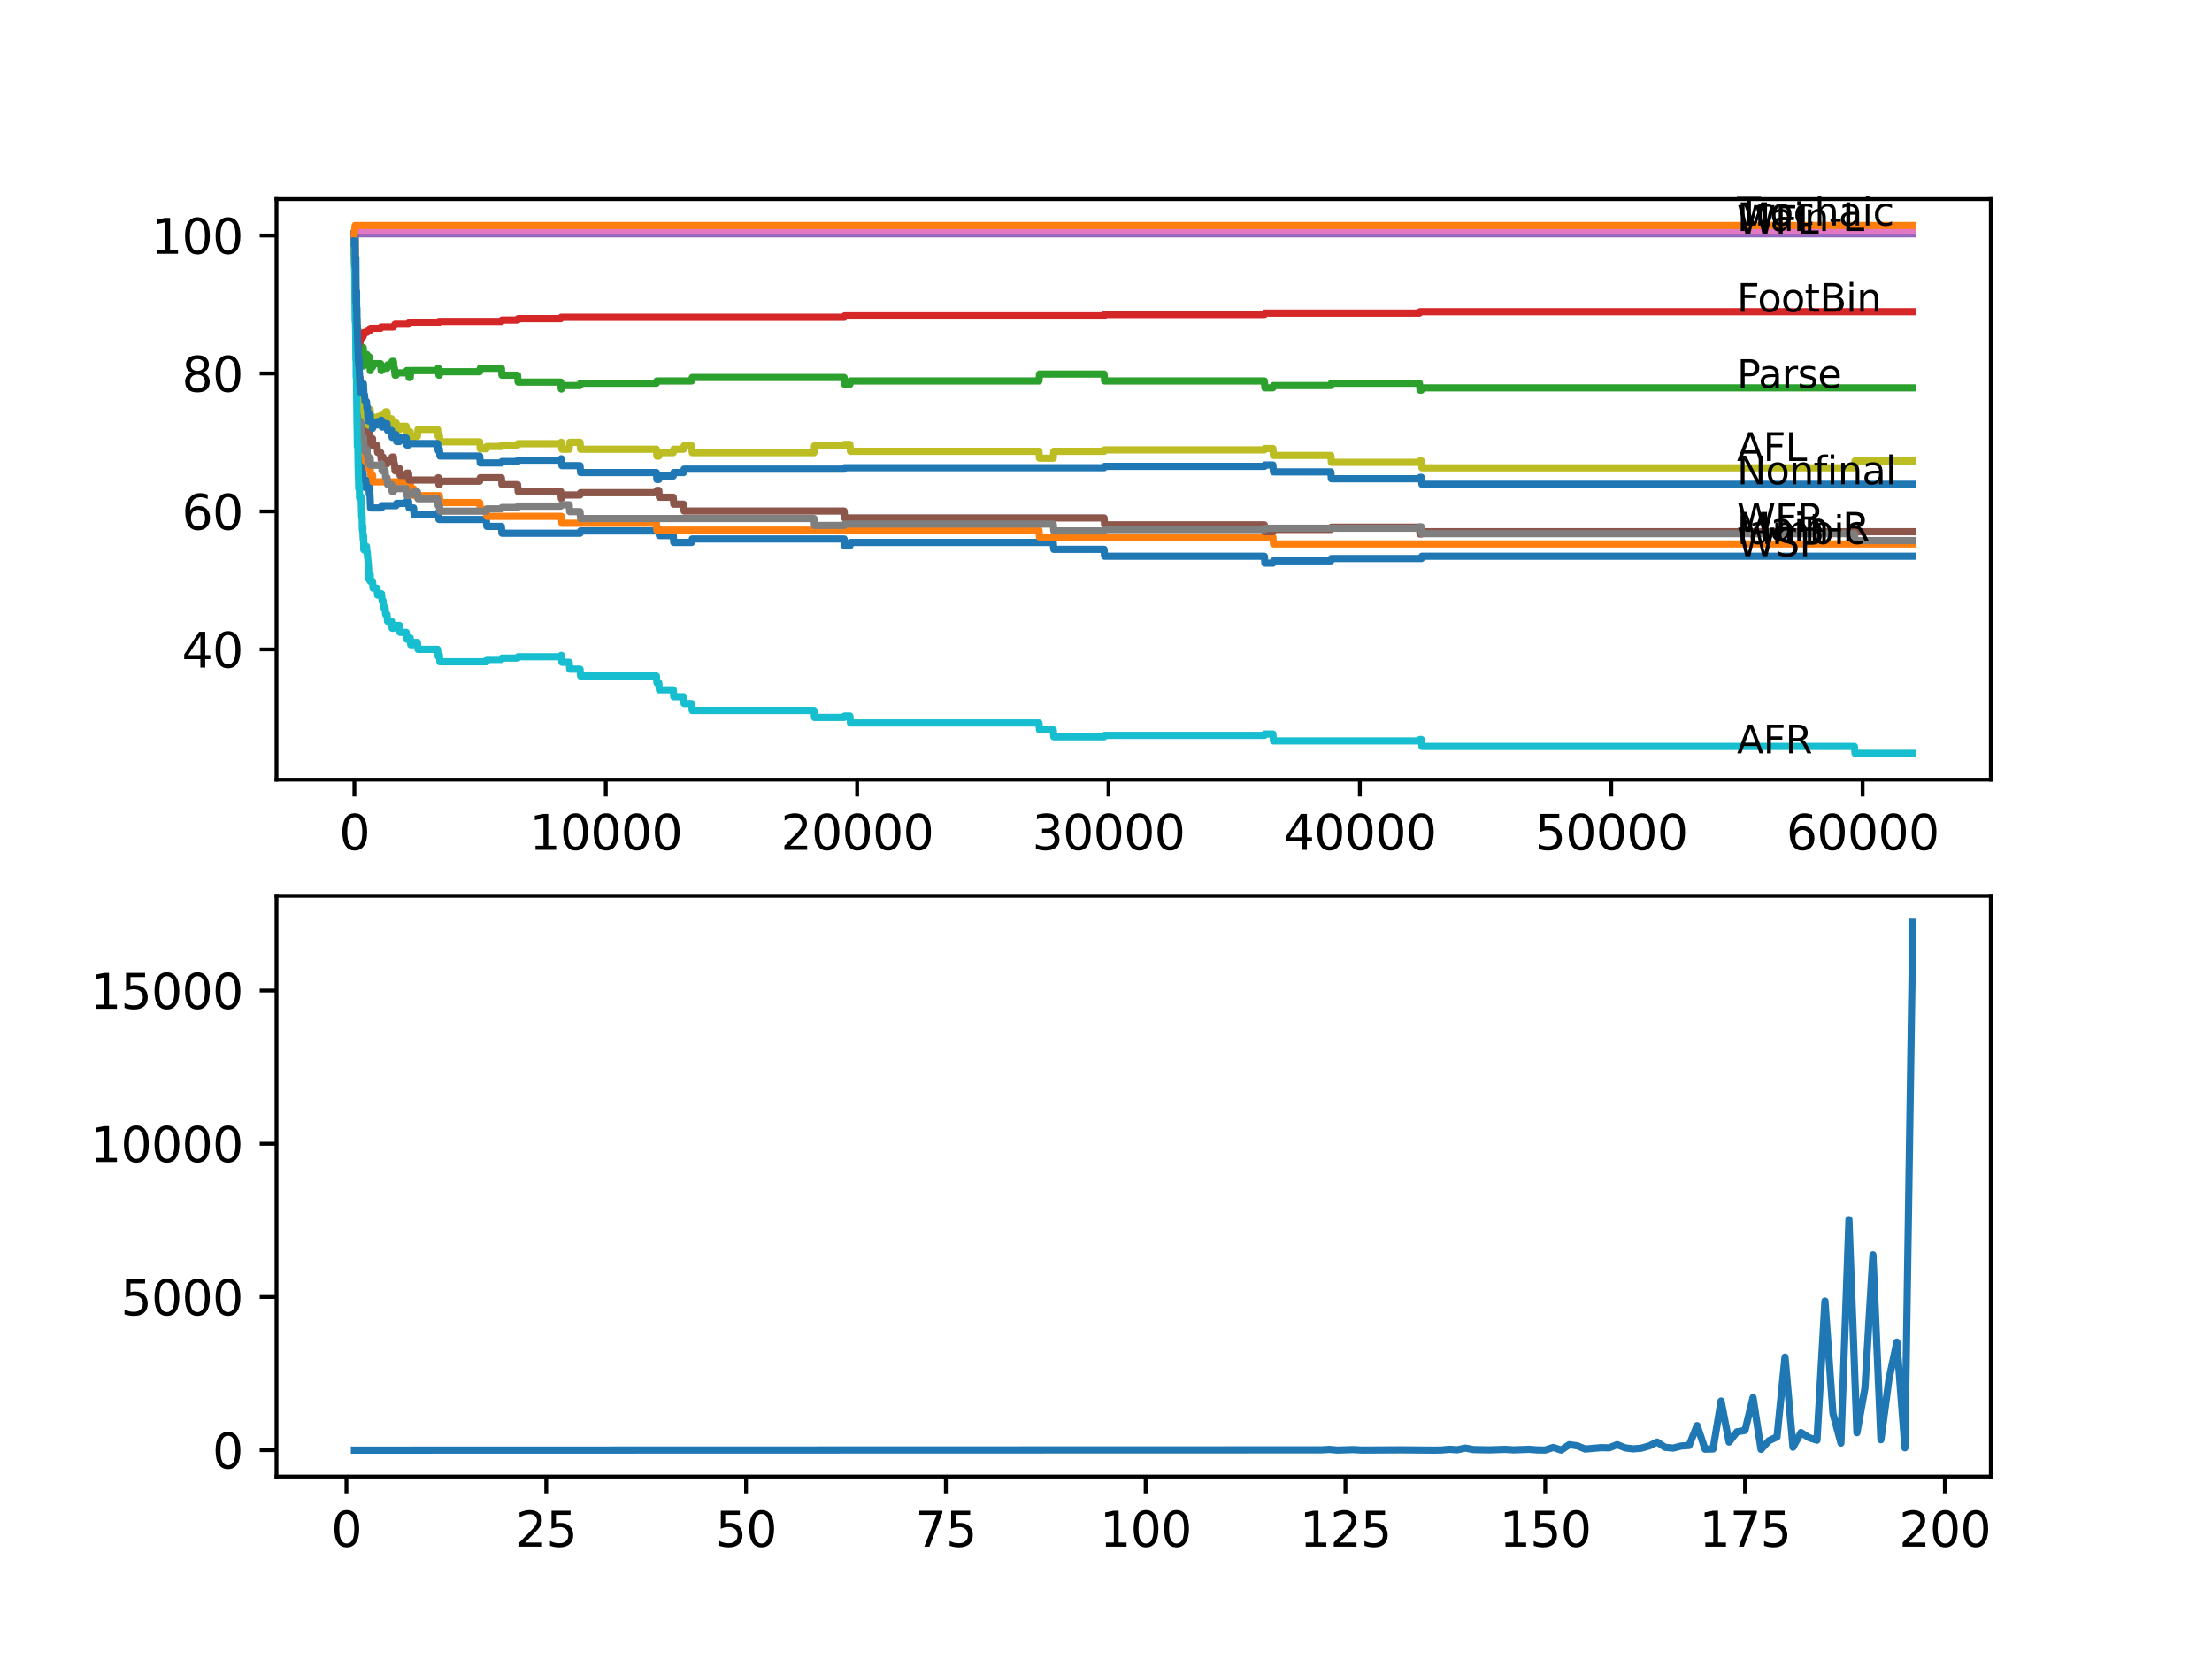 <?xml version="1.0" encoding="utf-8" standalone="no"?>
<!DOCTYPE svg PUBLIC "-//W3C//DTD SVG 1.1//EN"
  "http://www.w3.org/Graphics/SVG/1.1/DTD/svg11.dtd">
<svg xmlns:xlink="http://www.w3.org/1999/xlink" width="460.8pt" height="345.6pt" viewBox="0 0 460.8 345.6" xmlns="http://www.w3.org/2000/svg" version="1.1">
 <defs>
  <style type="text/css">*{stroke-linejoin: round; stroke-linecap: butt}</style>
 </defs>
 <g id="figure_1">
  <g id="patch_1">
   <path d="M 0 345.6 
L 460.8 345.6 
L 460.8 0 
L 0 0 
z
" style="fill: #ffffff"/>
  </g>
  <g id="axes_1">
   <g id="patch_2">
    <path d="M 57.6 162.432 
L 414.72 162.432 
L 414.72 41.472 
L 57.6 41.472 
z
" style="fill: #ffffff"/>
   </g>
   <g id="matplotlib.axis_1">
    <g id="xtick_1">
     <g id="line2d_1">
      <defs>
       <path id="m1458c45aeb" d="M 0 0 
L 0 3.5 
" style="stroke: #000000; stroke-width: 0.8"/>
      </defs>
      <g>
       <use xlink:href="#m1458c45aeb" x="73.827" y="162.432" style="stroke: #000000; stroke-width: 0.8"/>
      </g>
     </g>
     <g id="text_1">
      <!-- 0 -->
      <g transform="translate(70.646 177.03)scale(0.1 -0.1)">
       <defs>
        <path id="DejaVuSans-30" d="M 2034 4250 
Q 1547 4250 1301 3770 
Q 1056 3291 1056 2328 
Q 1056 1369 1301 889 
Q 1547 409 2034 409 
Q 2525 409 2770 889 
Q 3016 1369 3016 2328 
Q 3016 3291 2770 3770 
Q 2525 4250 2034 4250 
z
M 2034 4750 
Q 2819 4750 3233 4129 
Q 3647 3509 3647 2328 
Q 3647 1150 3233 529 
Q 2819 -91 2034 -91 
Q 1250 -91 836 529 
Q 422 1150 422 2328 
Q 422 3509 836 4129 
Q 1250 4750 2034 4750 
z
" transform="scale(0.016)"/>
       </defs>
       <use xlink:href="#DejaVuSans-30"/>
      </g>
     </g>
    </g>
    <g id="xtick_2">
     <g id="line2d_2">
      <g>
       <use xlink:href="#m1458c45aeb" x="126.192" y="162.432" style="stroke: #000000; stroke-width: 0.8"/>
      </g>
     </g>
     <g id="text_2">
      <!-- 10000 -->
      <g transform="translate(110.286 177.03)scale(0.1 -0.1)">
       <defs>
        <path id="DejaVuSans-31" d="M 794 531 
L 1825 531 
L 1825 4091 
L 703 3866 
L 703 4441 
L 1819 4666 
L 2450 4666 
L 2450 531 
L 3481 531 
L 3481 0 
L 794 0 
L 794 531 
z
" transform="scale(0.016)"/>
       </defs>
       <use xlink:href="#DejaVuSans-31"/>
       <use xlink:href="#DejaVuSans-30" x="63.623"/>
       <use xlink:href="#DejaVuSans-30" x="127.246"/>
       <use xlink:href="#DejaVuSans-30" x="190.869"/>
       <use xlink:href="#DejaVuSans-30" x="254.492"/>
      </g>
     </g>
    </g>
    <g id="xtick_3">
     <g id="line2d_3">
      <g>
       <use xlink:href="#m1458c45aeb" x="178.556" y="162.432" style="stroke: #000000; stroke-width: 0.8"/>
      </g>
     </g>
     <g id="text_3">
      <!-- 20000 -->
      <g transform="translate(162.65 177.03)scale(0.1 -0.1)">
       <defs>
        <path id="DejaVuSans-32" d="M 1228 531 
L 3431 531 
L 3431 0 
L 469 0 
L 469 531 
Q 828 903 1448 1529 
Q 2069 2156 2228 2338 
Q 2531 2678 2651 2914 
Q 2772 3150 2772 3378 
Q 2772 3750 2511 3984 
Q 2250 4219 1831 4219 
Q 1534 4219 1204 4116 
Q 875 4013 500 3803 
L 500 4441 
Q 881 4594 1212 4672 
Q 1544 4750 1819 4750 
Q 2544 4750 2975 4387 
Q 3406 4025 3406 3419 
Q 3406 3131 3298 2873 
Q 3191 2616 2906 2266 
Q 2828 2175 2409 1742 
Q 1991 1309 1228 531 
z
" transform="scale(0.016)"/>
       </defs>
       <use xlink:href="#DejaVuSans-32"/>
       <use xlink:href="#DejaVuSans-30" x="63.623"/>
       <use xlink:href="#DejaVuSans-30" x="127.246"/>
       <use xlink:href="#DejaVuSans-30" x="190.869"/>
       <use xlink:href="#DejaVuSans-30" x="254.492"/>
      </g>
     </g>
    </g>
    <g id="xtick_4">
     <g id="line2d_4">
      <g>
       <use xlink:href="#m1458c45aeb" x="230.921" y="162.432" style="stroke: #000000; stroke-width: 0.8"/>
      </g>
     </g>
     <g id="text_4">
      <!-- 30000 -->
      <g transform="translate(215.015 177.03)scale(0.1 -0.1)">
       <defs>
        <path id="DejaVuSans-33" d="M 2597 2516 
Q 3050 2419 3304 2112 
Q 3559 1806 3559 1356 
Q 3559 666 3084 287 
Q 2609 -91 1734 -91 
Q 1441 -91 1130 -33 
Q 819 25 488 141 
L 488 750 
Q 750 597 1062 519 
Q 1375 441 1716 441 
Q 2309 441 2620 675 
Q 2931 909 2931 1356 
Q 2931 1769 2642 2001 
Q 2353 2234 1838 2234 
L 1294 2234 
L 1294 2753 
L 1863 2753 
Q 2328 2753 2575 2939 
Q 2822 3125 2822 3475 
Q 2822 3834 2567 4026 
Q 2313 4219 1838 4219 
Q 1578 4219 1281 4162 
Q 984 4106 628 3988 
L 628 4550 
Q 988 4650 1302 4700 
Q 1616 4750 1894 4750 
Q 2613 4750 3031 4423 
Q 3450 4097 3450 3541 
Q 3450 3153 3228 2886 
Q 3006 2619 2597 2516 
z
" transform="scale(0.016)"/>
       </defs>
       <use xlink:href="#DejaVuSans-33"/>
       <use xlink:href="#DejaVuSans-30" x="63.623"/>
       <use xlink:href="#DejaVuSans-30" x="127.246"/>
       <use xlink:href="#DejaVuSans-30" x="190.869"/>
       <use xlink:href="#DejaVuSans-30" x="254.492"/>
      </g>
     </g>
    </g>
    <g id="xtick_5">
     <g id="line2d_5">
      <g>
       <use xlink:href="#m1458c45aeb" x="283.285" y="162.432" style="stroke: #000000; stroke-width: 0.8"/>
      </g>
     </g>
     <g id="text_5">
      <!-- 40000 -->
      <g transform="translate(267.379 177.03)scale(0.1 -0.1)">
       <defs>
        <path id="DejaVuSans-34" d="M 2419 4116 
L 825 1625 
L 2419 1625 
L 2419 4116 
z
M 2253 4666 
L 3047 4666 
L 3047 1625 
L 3713 1625 
L 3713 1100 
L 3047 1100 
L 3047 0 
L 2419 0 
L 2419 1100 
L 313 1100 
L 313 1709 
L 2253 4666 
z
" transform="scale(0.016)"/>
       </defs>
       <use xlink:href="#DejaVuSans-34"/>
       <use xlink:href="#DejaVuSans-30" x="63.623"/>
       <use xlink:href="#DejaVuSans-30" x="127.246"/>
       <use xlink:href="#DejaVuSans-30" x="190.869"/>
       <use xlink:href="#DejaVuSans-30" x="254.492"/>
      </g>
     </g>
    </g>
    <g id="xtick_6">
     <g id="line2d_6">
      <g>
       <use xlink:href="#m1458c45aeb" x="335.65" y="162.432" style="stroke: #000000; stroke-width: 0.8"/>
      </g>
     </g>
     <g id="text_6">
      <!-- 50000 -->
      <g transform="translate(319.744 177.03)scale(0.1 -0.1)">
       <defs>
        <path id="DejaVuSans-35" d="M 691 4666 
L 3169 4666 
L 3169 4134 
L 1269 4134 
L 1269 2991 
Q 1406 3038 1543 3061 
Q 1681 3084 1819 3084 
Q 2600 3084 3056 2656 
Q 3513 2228 3513 1497 
Q 3513 744 3044 326 
Q 2575 -91 1722 -91 
Q 1428 -91 1123 -41 
Q 819 9 494 109 
L 494 744 
Q 775 591 1075 516 
Q 1375 441 1709 441 
Q 2250 441 2565 725 
Q 2881 1009 2881 1497 
Q 2881 1984 2565 2268 
Q 2250 2553 1709 2553 
Q 1456 2553 1204 2497 
Q 953 2441 691 2322 
L 691 4666 
z
" transform="scale(0.016)"/>
       </defs>
       <use xlink:href="#DejaVuSans-35"/>
       <use xlink:href="#DejaVuSans-30" x="63.623"/>
       <use xlink:href="#DejaVuSans-30" x="127.246"/>
       <use xlink:href="#DejaVuSans-30" x="190.869"/>
       <use xlink:href="#DejaVuSans-30" x="254.492"/>
      </g>
     </g>
    </g>
    <g id="xtick_7">
     <g id="line2d_7">
      <g>
       <use xlink:href="#m1458c45aeb" x="388.014" y="162.432" style="stroke: #000000; stroke-width: 0.8"/>
      </g>
     </g>
     <g id="text_7">
      <!-- 60000 -->
      <g transform="translate(372.108 177.03)scale(0.1 -0.1)">
       <defs>
        <path id="DejaVuSans-36" d="M 2113 2584 
Q 1688 2584 1439 2293 
Q 1191 2003 1191 1497 
Q 1191 994 1439 701 
Q 1688 409 2113 409 
Q 2538 409 2786 701 
Q 3034 994 3034 1497 
Q 3034 2003 2786 2293 
Q 2538 2584 2113 2584 
z
M 3366 4563 
L 3366 3988 
Q 3128 4100 2886 4159 
Q 2644 4219 2406 4219 
Q 1781 4219 1451 3797 
Q 1122 3375 1075 2522 
Q 1259 2794 1537 2939 
Q 1816 3084 2150 3084 
Q 2853 3084 3261 2657 
Q 3669 2231 3669 1497 
Q 3669 778 3244 343 
Q 2819 -91 2113 -91 
Q 1303 -91 875 529 
Q 447 1150 447 2328 
Q 447 3434 972 4092 
Q 1497 4750 2381 4750 
Q 2619 4750 2861 4703 
Q 3103 4656 3366 4563 
z
" transform="scale(0.016)"/>
       </defs>
       <use xlink:href="#DejaVuSans-36"/>
       <use xlink:href="#DejaVuSans-30" x="63.623"/>
       <use xlink:href="#DejaVuSans-30" x="127.246"/>
       <use xlink:href="#DejaVuSans-30" x="190.869"/>
       <use xlink:href="#DejaVuSans-30" x="254.492"/>
      </g>
     </g>
    </g>
   </g>
   <g id="matplotlib.axis_2">
    <g id="ytick_1">
     <g id="line2d_8">
      <defs>
       <path id="mbcde12e092" d="M 0 0 
L -3.5 0 
" style="stroke: #000000; stroke-width: 0.8"/>
      </defs>
      <g>
       <use xlink:href="#mbcde12e092" x="57.6" y="135.281" style="stroke: #000000; stroke-width: 0.8"/>
      </g>
     </g>
     <g id="text_8">
      <!-- 40 -->
      <g transform="translate(37.875 139.08)scale(0.1 -0.1)">
       <use xlink:href="#DejaVuSans-34"/>
       <use xlink:href="#DejaVuSans-30" x="63.623"/>
      </g>
     </g>
    </g>
    <g id="ytick_2">
     <g id="line2d_9">
      <g>
       <use xlink:href="#mbcde12e092" x="57.6" y="106.539" style="stroke: #000000; stroke-width: 0.8"/>
      </g>
     </g>
     <g id="text_9">
      <!-- 60 -->
      <g transform="translate(37.875 110.338)scale(0.1 -0.1)">
       <use xlink:href="#DejaVuSans-36"/>
       <use xlink:href="#DejaVuSans-30" x="63.623"/>
      </g>
     </g>
    </g>
    <g id="ytick_3">
     <g id="line2d_10">
      <g>
       <use xlink:href="#mbcde12e092" x="57.6" y="77.796" style="stroke: #000000; stroke-width: 0.8"/>
      </g>
     </g>
     <g id="text_10">
      <!-- 80 -->
      <g transform="translate(37.875 81.596)scale(0.1 -0.1)">
       <defs>
        <path id="DejaVuSans-38" d="M 2034 2216 
Q 1584 2216 1326 1975 
Q 1069 1734 1069 1313 
Q 1069 891 1326 650 
Q 1584 409 2034 409 
Q 2484 409 2743 651 
Q 3003 894 3003 1313 
Q 3003 1734 2745 1975 
Q 2488 2216 2034 2216 
z
M 1403 2484 
Q 997 2584 770 2862 
Q 544 3141 544 3541 
Q 544 4100 942 4425 
Q 1341 4750 2034 4750 
Q 2731 4750 3128 4425 
Q 3525 4100 3525 3541 
Q 3525 3141 3298 2862 
Q 3072 2584 2669 2484 
Q 3125 2378 3379 2068 
Q 3634 1759 3634 1313 
Q 3634 634 3220 271 
Q 2806 -91 2034 -91 
Q 1263 -91 848 271 
Q 434 634 434 1313 
Q 434 1759 690 2068 
Q 947 2378 1403 2484 
z
M 1172 3481 
Q 1172 3119 1398 2916 
Q 1625 2713 2034 2713 
Q 2441 2713 2670 2916 
Q 2900 3119 2900 3481 
Q 2900 3844 2670 4047 
Q 2441 4250 2034 4250 
Q 1625 4250 1398 4047 
Q 1172 3844 1172 3481 
z
" transform="scale(0.016)"/>
       </defs>
       <use xlink:href="#DejaVuSans-38"/>
       <use xlink:href="#DejaVuSans-30" x="63.623"/>
      </g>
     </g>
    </g>
    <g id="ytick_4">
     <g id="line2d_11">
      <g>
       <use xlink:href="#mbcde12e092" x="57.6" y="49.054" style="stroke: #000000; stroke-width: 0.8"/>
      </g>
     </g>
     <g id="text_11">
      <!-- 100 -->
      <g transform="translate(31.512 52.853)scale(0.1 -0.1)">
       <use xlink:href="#DejaVuSans-31"/>
       <use xlink:href="#DejaVuSans-30" x="63.623"/>
       <use xlink:href="#DejaVuSans-30" x="127.246"/>
      </g>
     </g>
    </g>
   </g>
   <g id="line2d_12">
    <path d="M 73.833 48.695 
L 73.937 58.156 
L 73.969 56.359 
L 73.974 56.359 
L 74.1 63.305 
L 74.105 62.587 
L 74.11 62.587 
L 74.236 74.922 
L 74.257 73.485 
L 74.267 73.485 
L 74.278 72.766 
L 74.309 77.078 
L 74.424 83.545 
L 74.44 83.066 
L 74.456 83.066 
L 74.587 89.772 
L 74.629 88.814 
L 74.634 90.251 
L 74.681 90.251 
L 74.781 91.928 
L 74.791 91.21 
L 74.812 91.21 
L 74.817 90.73 
L 74.843 95.042 
L 74.88 95.042 
L 74.917 95.042 
L 74.99 94.563 
L 74.995 96 
L 75.016 96 
L 75.508 96 
L 75.629 98.874 
L 75.665 98.874 
L 75.749 101.269 
L 75.781 100.551 
L 75.922 100.551 
L 75.985 100.072 
L 75.99 101.509 
L 76.022 101.509 
L 76.341 101.509 
L 76.456 101.03 
L 76.54 101.03 
L 76.66 100.072 
L 76.807 100.072 
L 76.927 102.946 
L 77.069 102.946 
L 77.189 105.82 
L 79.472 105.82 
L 79.588 105.341 
L 82.51 105.341 
L 82.625 104.862 
L 84.615 104.862 
L 84.73 104.383 
L 85.096 104.383 
L 85.212 105.82 
L 86.154 105.82 
L 86.269 107.257 
L 91.155 107.257 
L 91.27 106.778 
L 91.322 106.778 
L 91.438 108.215 
L 101.303 108.215 
L 101.418 109.653 
L 104.445 109.653 
L 104.56 111.09 
L 120.83 111.09 
L 120.945 110.611 
L 136.733 110.611 
L 136.848 110.132 
L 137.236 110.132 
L 137.351 111.569 
L 140.247 111.569 
L 140.362 113.006 
L 144.085 113.006 
L 144.2 112.287 
L 175.839 112.287 
L 175.954 113.724 
L 177.043 113.724 
L 177.158 113.006 
L 219.411 113.006 
L 219.526 114.443 
L 229.999 114.443 
L 230.115 115.88 
L 263.387 115.88 
L 263.502 117.317 
L 265.167 117.317 
L 265.283 116.838 
L 277.232 116.838 
L 277.347 116.359 
L 296.099 116.359 
L 296.214 115.88 
L 398.487 115.88 
L 398.487 115.88 
" clip-path="url(#p211b343baa)" style="fill: none; stroke: #1f77b4; stroke-width: 1.5; stroke-linecap: square"/>
   </g>
   <g id="line2d_13">
    <path d="M 73.833 50.491 
L 73.838 50.491 
L 73.859 53.365 
L 73.906 48.575 
L 73.937 48.575 
L 73.974 48.575 
L 74.126 60.503 
L 74.131 60.024 
L 74.157 65.054 
L 74.189 64.575 
L 74.194 64.575 
L 74.21 64.096 
L 74.236 68.407 
L 74.257 67.689 
L 74.403 77.868 
L 74.419 77.868 
L 74.435 77.389 
L 74.461 81.701 
L 74.487 81.701 
L 74.519 81.701 
L 74.639 84.575 
L 74.817 84.575 
L 74.943 88.886 
L 75.042 88.886 
L 75.158 90.323 
L 75.477 90.323 
L 75.597 93.198 
L 75.692 93.198 
L 75.807 94.635 
L 75.985 94.635 
L 76.1 96.072 
L 76.624 96.072 
L 76.739 97.509 
L 77.106 97.509 
L 77.221 98.946 
L 77.587 98.946 
L 77.702 100.383 
L 85.447 100.383 
L 85.562 101.82 
L 86.154 101.82 
L 86.269 103.257 
L 91.527 103.257 
L 91.642 104.695 
L 99.921 104.695 
L 100.036 106.132 
L 101.303 106.132 
L 101.418 107.569 
L 116.944 107.569 
L 117.06 109.006 
L 136.733 109.006 
L 136.848 110.443 
L 216.432 110.443 
L 216.547 111.88 
L 265.167 111.88 
L 265.283 113.317 
L 398.487 113.317 
L 398.487 113.317 
" clip-path="url(#p211b343baa)" style="fill: none; stroke: #ff7f0e; stroke-width: 1.5; stroke-linecap: square"/>
   </g>
   <g id="line2d_14">
    <path d="M 73.833 48.695 
L 73.969 60.311 
L 73.979 58.874 
L 73.985 58.874 
L 74.021 56.527 
L 74.063 62.276 
L 74.184 67.066 
L 74.194 64.192 
L 74.225 69.94 
L 74.288 68.144 
L 74.335 66.419 
L 74.367 68.575 
L 74.383 67.856 
L 74.424 70.012 
L 74.498 69.174 
L 74.534 69.174 
L 74.55 68.695 
L 74.571 71.569 
L 74.644 69.174 
L 74.681 69.174 
L 74.796 71.569 
L 74.812 71.569 
L 74.843 72.527 
L 74.927 70.97 
L 74.99 70.97 
L 75.105 73.126 
L 75.425 73.126 
L 75.44 74.563 
L 75.482 72.407 
L 75.529 72.407 
L 75.665 72.407 
L 75.749 76.24 
L 75.781 74.802 
L 75.922 74.802 
L 76.037 74.323 
L 76.341 74.323 
L 76.44 73.844 
L 76.54 75.281 
L 76.55 74.802 
L 76.624 74.802 
L 76.739 74.323 
L 76.922 74.323 
L 77.037 75.76 
L 77.069 75.76 
L 77.126 77.198 
L 77.179 76.479 
L 77.587 76.479 
L 77.702 75.76 
L 79.284 75.76 
L 79.399 77.198 
L 79.472 77.198 
L 79.588 76.719 
L 80.614 76.719 
L 80.729 76 
L 81.562 76 
L 81.677 75.281 
L 81.954 75.281 
L 82.07 76.719 
L 82.174 76.719 
L 82.29 78.156 
L 82.51 78.156 
L 82.625 77.677 
L 84.615 77.677 
L 84.73 77.198 
L 85.096 77.198 
L 85.212 78.635 
L 85.447 78.635 
L 85.562 77.198 
L 91.155 77.198 
L 91.27 76.719 
L 91.322 76.719 
L 91.438 78.156 
L 91.527 78.156 
L 91.642 77.437 
L 99.921 77.437 
L 100.036 76.719 
L 104.445 76.719 
L 104.56 78.156 
L 107.817 78.156 
L 107.932 79.593 
L 116.808 79.593 
L 116.923 81.03 
L 116.944 81.03 
L 117.06 80.311 
L 120.83 80.311 
L 120.945 79.832 
L 136.733 79.832 
L 136.848 79.353 
L 144.085 79.353 
L 144.2 78.635 
L 175.839 78.635 
L 175.954 80.072 
L 177.043 80.072 
L 177.158 79.353 
L 216.432 79.353 
L 216.547 77.916 
L 229.999 77.916 
L 230.115 79.353 
L 263.387 79.353 
L 263.502 80.79 
L 265.167 80.79 
L 265.283 80.311 
L 277.232 80.311 
L 277.347 79.832 
L 295.696 79.832 
L 295.811 81.269 
L 296.099 81.269 
L 296.214 80.79 
L 398.487 80.79 
L 398.487 80.79 
" clip-path="url(#p211b343baa)" style="fill: none; stroke: #2ca02c; stroke-width: 1.5; stroke-linecap: square"/>
   </g>
   <g id="line2d_15">
    <path d="M 73.833 49.054 
L 73.99 61.868 
L 74.032 59.88 
L 74.074 61.916 
L 74.095 61.916 
L 74.231 69.82 
L 74.257 69.82 
L 74.273 69.102 
L 74.304 72.766 
L 74.325 71.928 
L 74.44 73.365 
L 74.555 72.599 
L 74.566 72.599 
L 74.686 72.024 
L 74.712 72.024 
L 74.833 71.449 
L 74.838 71.449 
L 74.953 71.162 
L 74.99 71.162 
L 75.11 70.395 
L 75.425 70.395 
L 75.54 70.108 
L 75.665 70.108 
L 75.791 69.246 
L 76.44 69.246 
L 76.556 68.958 
L 76.922 68.958 
L 77.037 68.671 
L 77.069 68.671 
L 77.184 68.383 
L 79.284 68.383 
L 79.399 68.096 
L 81.954 68.096 
L 82.07 67.808 
L 82.174 67.808 
L 82.29 67.521 
L 85.096 67.521 
L 85.212 67.234 
L 91.322 67.234 
L 91.438 66.946 
L 104.445 66.946 
L 104.56 66.659 
L 107.817 66.659 
L 107.932 66.371 
L 116.808 66.371 
L 116.923 66.084 
L 175.839 66.084 
L 175.954 65.796 
L 229.999 65.796 
L 230.115 65.509 
L 263.387 65.509 
L 263.502 65.222 
L 295.696 65.222 
L 295.811 64.934 
L 398.487 64.934 
L 398.487 64.934 
" clip-path="url(#p211b343baa)" style="fill: none; stroke: #d62728; stroke-width: 1.5; stroke-linecap: square"/>
   </g>
   <g id="line2d_16">
    <path d="M 73.833 49.054 
L 73.848 49.054 
L 73.964 48.695 
L 398.487 48.695 
L 398.487 48.695 
" clip-path="url(#p211b343baa)" style="fill: none; stroke: #9467bd; stroke-width: 1.5; stroke-linecap: square"/>
   </g>
   <g id="line2d_17">
    <path d="M 73.833 48.695 
L 73.979 58.994 
L 73.995 58.994 
L 74.021 57.653 
L 74.053 60.527 
L 74.126 63.401 
L 74.163 61.126 
L 74.168 61.126 
L 74.309 69.82 
L 74.335 69.82 
L 74.424 73.413 
L 74.456 72.575 
L 74.534 72.575 
L 74.55 72.096 
L 74.571 74.97 
L 74.629 74.012 
L 74.681 74.012 
L 74.807 79.281 
L 74.812 79.281 
L 74.843 80.24 
L 74.927 78.683 
L 74.99 78.683 
L 75.105 80.838 
L 75.33 80.838 
L 75.44 83.713 
L 75.446 82.994 
L 75.582 82.994 
L 75.692 87.305 
L 75.702 86.826 
L 75.718 86.826 
L 75.775 89.701 
L 75.833 88.982 
L 75.922 88.982 
L 76.037 88.503 
L 76.341 88.503 
L 76.44 88.024 
L 76.54 89.461 
L 76.55 88.982 
L 76.624 88.982 
L 76.739 88.503 
L 76.807 88.503 
L 76.927 91.377 
L 77.069 91.377 
L 77.126 92.814 
L 77.179 92.096 
L 77.587 92.096 
L 77.603 91.377 
L 77.608 92.814 
L 77.692 92.814 
L 78.54 92.814 
L 78.655 94.251 
L 79.284 94.251 
L 79.399 95.689 
L 79.472 95.689 
L 79.588 95.21 
L 79.787 95.21 
L 79.902 96.647 
L 80.614 96.647 
L 80.729 95.928 
L 81.562 95.928 
L 81.677 95.21 
L 81.954 95.21 
L 82.07 96.647 
L 82.174 96.647 
L 82.29 98.084 
L 82.51 98.084 
L 82.625 97.605 
L 83.227 97.605 
L 83.342 99.042 
L 84.615 99.042 
L 84.73 98.563 
L 85.096 98.563 
L 85.212 100 
L 91.155 100 
L 91.27 99.521 
L 91.322 99.521 
L 91.438 100.958 
L 91.527 100.958 
L 91.642 100.239 
L 99.921 100.239 
L 100.036 99.521 
L 104.445 99.521 
L 104.56 100.958 
L 107.817 100.958 
L 107.932 102.395 
L 116.808 102.395 
L 116.923 103.832 
L 116.944 103.832 
L 117.06 103.114 
L 120.83 103.114 
L 120.945 102.635 
L 136.733 102.635 
L 136.848 102.156 
L 137.236 102.156 
L 137.351 103.593 
L 140.247 103.593 
L 140.362 105.03 
L 142.388 105.03 
L 142.504 106.467 
L 175.839 106.467 
L 175.954 107.904 
L 229.999 107.904 
L 230.115 109.341 
L 263.387 109.341 
L 263.502 110.778 
L 265.167 110.778 
L 265.283 110.299 
L 277.232 110.299 
L 277.347 109.82 
L 295.696 109.82 
L 295.811 111.257 
L 296.099 111.257 
L 296.214 110.778 
L 398.487 110.778 
L 398.487 110.778 
" clip-path="url(#p211b343baa)" style="fill: none; stroke: #8c564b; stroke-width: 1.5; stroke-linecap: square"/>
   </g>
   <g id="line2d_18">
    <path d="M 73.833 49.054 
L 73.953 48.407 
L 74.053 48.407 
L 74.168 48.12 
L 398.487 48.12 
L 398.487 48.12 
" clip-path="url(#p211b343baa)" style="fill: none; stroke: #e377c2; stroke-width: 1.5; stroke-linecap: square"/>
   </g>
   <g id="line2d_19">
    <path d="M 73.833 49.054 
L 73.974 58.635 
L 74.053 56.623 
L 74.063 59.497 
L 74.068 59.497 
L 74.205 66.922 
L 74.225 66.922 
L 74.236 65.725 
L 74.288 71.114 
L 74.304 71.114 
L 74.335 71.114 
L 74.435 77.701 
L 74.466 77.341 
L 74.487 77.341 
L 74.618 83.952 
L 74.681 83.952 
L 74.718 83.377 
L 74.723 84.814 
L 74.775 84.814 
L 74.781 84.814 
L 74.901 88.192 
L 74.99 88.192 
L 75.105 87.904 
L 75.226 87.904 
L 75.346 90.778 
L 75.425 90.778 
L 75.44 90.491 
L 75.446 91.928 
L 75.514 91.928 
L 75.665 91.928 
L 75.749 91.066 
L 75.755 92.503 
L 75.765 92.503 
L 75.775 92.503 
L 75.891 93.94 
L 76.44 93.94 
L 76.493 93.653 
L 76.498 95.09 
L 76.529 95.09 
L 76.76 95.09 
L 76.875 96.527 
L 76.922 96.527 
L 77.037 96.239 
L 77.069 96.239 
L 77.126 95.473 
L 77.132 96.91 
L 77.163 96.91 
L 79.284 96.91 
L 79.399 96.623 
L 79.472 96.623 
L 79.588 98.06 
L 80.216 98.06 
L 80.331 99.497 
L 80.614 99.497 
L 80.729 100.934 
L 81.562 100.934 
L 81.677 102.371 
L 81.954 102.371 
L 82.07 102.084 
L 82.174 102.084 
L 82.29 101.796 
L 84.615 101.796 
L 84.73 103.233 
L 85.096 103.233 
L 85.212 102.946 
L 86.154 102.946 
L 86.269 102.467 
L 86.955 102.467 
L 87.07 103.904 
L 91.155 103.904 
L 91.27 105.341 
L 91.322 105.341 
L 91.438 105.054 
L 91.527 105.054 
L 91.642 106.491 
L 101.303 106.491 
L 101.418 106.012 
L 104.445 106.012 
L 104.56 105.724 
L 107.817 105.724 
L 107.932 105.437 
L 116.808 105.437 
L 116.923 105.15 
L 118.568 105.15 
L 118.683 106.587 
L 120.83 106.587 
L 120.945 108.024 
L 169.565 108.024 
L 169.681 109.461 
L 175.839 109.461 
L 175.954 109.174 
L 219.411 109.174 
L 219.526 110.611 
L 229.999 110.611 
L 230.115 110.323 
L 263.387 110.323 
L 263.502 110.036 
L 295.696 110.036 
L 295.811 109.748 
L 296.099 109.748 
L 296.214 111.185 
L 386.318 111.185 
L 386.433 112.623 
L 398.487 112.623 
L 398.487 112.623 
" clip-path="url(#p211b343baa)" style="fill: none; stroke: #7f7f7f; stroke-width: 1.5; stroke-linecap: square"/>
   </g>
   <g id="line2d_20">
    <path d="M 73.833 50.491 
L 73.838 50.204 
L 73.869 53.317 
L 73.875 52.838 
L 73.99 61.102 
L 74.011 59.88 
L 74.016 59.88 
L 74.142 68.096 
L 74.152 67.377 
L 74.157 67.138 
L 74.194 70.491 
L 74.225 68.096 
L 74.33 75.473 
L 74.362 75.234 
L 74.377 74.395 
L 74.43 77.868 
L 74.435 77.868 
L 74.44 79.305 
L 74.524 75.952 
L 74.54 77.389 
L 74.55 77.389 
L 74.587 75.377 
L 74.613 79.689 
L 74.618 79.689 
L 74.629 79.689 
L 74.702 78.683 
L 74.723 81.269 
L 74.733 80.551 
L 74.781 80.551 
L 74.89 84.287 
L 74.896 82.85 
L 74.917 82.85 
L 74.99 84.287 
L 75.032 84 
L 75.042 84 
L 75.095 85.437 
L 75.152 84.958 
L 75.226 84.958 
L 75.346 81.365 
L 75.425 81.365 
L 75.44 81.078 
L 75.482 83.952 
L 75.487 83.952 
L 75.508 83.952 
L 75.634 81.796 
L 75.665 81.796 
L 75.692 81.509 
L 75.697 82.946 
L 75.749 82.371 
L 75.87 85.245 
L 75.922 85.245 
L 75.985 86.683 
L 76.032 85.964 
L 76.341 85.964 
L 76.44 87.401 
L 76.456 87.114 
L 76.493 87.114 
L 76.54 85.677 
L 76.603 87.114 
L 76.624 87.114 
L 76.739 88.551 
L 76.76 88.551 
L 76.875 86.395 
L 76.922 86.395 
L 77.037 86.108 
L 77.069 86.108 
L 77.126 85.341 
L 77.132 86.778 
L 77.163 86.778 
L 77.587 86.778 
L 77.603 88.216 
L 77.697 87.497 
L 78.54 87.497 
L 78.655 86.778 
L 79.284 86.778 
L 79.399 86.491 
L 79.472 86.491 
L 79.588 87.928 
L 79.787 87.928 
L 79.902 87.21 
L 80.216 87.21 
L 80.331 85.772 
L 80.614 85.772 
L 80.729 87.21 
L 81.562 87.21 
L 81.677 88.647 
L 81.954 88.647 
L 82.07 88.359 
L 82.174 88.359 
L 82.29 88.072 
L 82.51 88.072 
L 82.625 89.509 
L 83.227 89.509 
L 83.342 88.79 
L 84.615 88.79 
L 84.73 90.227 
L 85.096 90.227 
L 85.212 89.94 
L 85.447 89.94 
L 85.562 91.377 
L 86.154 91.377 
L 86.269 90.898 
L 86.955 90.898 
L 87.07 89.461 
L 91.155 89.461 
L 91.27 90.898 
L 91.322 90.898 
L 91.438 90.611 
L 91.527 90.611 
L 91.642 92.048 
L 99.921 92.048 
L 100.036 93.485 
L 101.303 93.485 
L 101.418 93.006 
L 104.445 93.006 
L 104.56 92.719 
L 107.817 92.719 
L 107.932 92.431 
L 116.808 92.431 
L 116.923 92.144 
L 116.944 92.144 
L 117.06 93.581 
L 118.568 93.581 
L 118.683 92.144 
L 120.83 92.144 
L 120.945 93.581 
L 136.733 93.581 
L 136.848 95.018 
L 137.236 95.018 
L 137.351 94.299 
L 140.247 94.299 
L 140.362 93.581 
L 142.388 93.581 
L 142.504 92.862 
L 144.085 92.862 
L 144.2 94.299 
L 169.565 94.299 
L 169.681 92.862 
L 175.839 92.862 
L 175.954 92.575 
L 177.043 92.575 
L 177.158 94.012 
L 216.432 94.012 
L 216.547 95.449 
L 219.411 95.449 
L 219.526 94.012 
L 229.999 94.012 
L 230.115 93.724 
L 263.387 93.724 
L 263.502 93.437 
L 265.167 93.437 
L 265.283 94.874 
L 277.232 94.874 
L 277.347 96.311 
L 295.696 96.311 
L 295.811 96.024 
L 296.099 96.024 
L 296.214 97.461 
L 386.318 97.461 
L 386.433 96.024 
L 398.487 96.024 
L 398.487 96.024 
" clip-path="url(#p211b343baa)" style="fill: none; stroke: #bcbd22; stroke-width: 1.5; stroke-linecap: square"/>
   </g>
   <g id="line2d_21">
    <path d="M 73.833 50.491 
L 73.838 50.204 
L 73.864 54.515 
L 73.869 54.515 
L 73.88 54.515 
L 73.99 66.97 
L 74.026 65.461 
L 74.032 65.461 
L 74.168 75.114 
L 74.173 74.635 
L 74.184 74.275 
L 74.199 78.587 
L 74.236 76.91 
L 74.383 89.078 
L 74.388 88.719 
L 74.393 88.719 
L 74.435 93.03 
L 74.519 92.91 
L 74.534 92.192 
L 74.597 97.365 
L 74.608 97.365 
L 74.733 101.82 
L 74.781 101.82 
L 74.849 100.886 
L 74.896 103.76 
L 74.99 103.76 
L 75.105 103.473 
L 75.226 103.473 
L 75.351 107.784 
L 75.425 107.784 
L 75.44 107.497 
L 75.482 110.371 
L 75.487 110.371 
L 75.508 110.371 
L 75.582 109.653 
L 75.587 111.09 
L 75.613 111.09 
L 75.665 112.527 
L 75.723 111.952 
L 75.744 111.952 
L 75.749 111.665 
L 75.781 114.539 
L 75.807 114.539 
L 75.985 114.539 
L 76.1 113.82 
L 76.341 113.82 
L 76.44 115.257 
L 76.456 114.97 
L 76.493 114.97 
L 76.608 116.407 
L 76.624 116.407 
L 76.739 117.844 
L 76.76 117.844 
L 76.88 120.718 
L 76.922 120.718 
L 77.037 120.431 
L 77.069 120.431 
L 77.126 119.665 
L 77.132 121.102 
L 77.163 121.102 
L 77.603 121.102 
L 77.718 122.539 
L 78.54 122.539 
L 78.655 123.976 
L 79.284 123.976 
L 79.399 123.688 
L 79.472 123.688 
L 79.588 125.126 
L 79.787 125.126 
L 79.902 126.563 
L 80.216 126.563 
L 80.331 128 
L 80.614 128 
L 80.729 129.437 
L 81.562 129.437 
L 81.677 130.874 
L 81.954 130.874 
L 82.07 130.587 
L 82.174 130.587 
L 82.29 130.299 
L 83.227 130.299 
L 83.342 131.736 
L 84.615 131.736 
L 84.73 133.173 
L 85.096 133.173 
L 85.212 132.886 
L 85.447 132.886 
L 85.562 134.323 
L 86.154 134.323 
L 86.269 133.844 
L 86.955 133.844 
L 87.07 135.281 
L 91.155 135.281 
L 91.27 136.718 
L 91.322 136.718 
L 91.438 136.431 
L 91.527 136.431 
L 91.642 137.868 
L 101.303 137.868 
L 101.418 137.389 
L 104.445 137.389 
L 104.56 137.102 
L 107.817 137.102 
L 107.932 136.814 
L 116.808 136.814 
L 116.923 136.527 
L 116.944 136.527 
L 117.06 137.964 
L 118.568 137.964 
L 118.683 139.401 
L 120.83 139.401 
L 120.945 140.838 
L 136.733 140.838 
L 136.848 142.275 
L 137.236 142.275 
L 137.351 143.712 
L 140.247 143.712 
L 140.362 145.149 
L 142.388 145.149 
L 142.504 146.587 
L 144.085 146.587 
L 144.2 148.024 
L 169.565 148.024 
L 169.681 149.461 
L 175.839 149.461 
L 175.954 149.173 
L 177.043 149.173 
L 177.158 150.61 
L 216.432 150.61 
L 216.547 152.048 
L 219.411 152.048 
L 219.526 153.485 
L 229.999 153.485 
L 230.115 153.197 
L 263.387 153.197 
L 263.502 152.91 
L 265.167 152.91 
L 265.283 154.347 
L 295.696 154.347 
L 295.811 154.06 
L 296.099 154.06 
L 296.214 155.497 
L 386.318 155.497 
L 386.433 156.934 
L 398.487 156.934 
L 398.487 156.934 
" clip-path="url(#p211b343baa)" style="fill: none; stroke: #17becf; stroke-width: 1.5; stroke-linecap: square"/>
   </g>
   <g id="line2d_22">
    <path d="M 73.833 50.491 
L 73.932 49.126 
L 73.869 51.162 
L 73.937 50.563 
L 73.943 50.563 
L 73.995 49.725 
L 74.011 52.599 
L 74.021 55.473 
L 74.121 53.629 
L 74.126 53.629 
L 74.178 63.21 
L 74.262 61.054 
L 74.267 61.054 
L 74.273 60.695 
L 74.294 65.006 
L 74.325 64.647 
L 74.335 64.647 
L 74.341 64.168 
L 74.383 68 
L 74.393 67.641 
L 74.513 71.473 
L 74.534 71.473 
L 74.655 75.21 
L 74.681 75.21 
L 74.718 74.635 
L 74.723 76.072 
L 74.786 75.353 
L 74.791 75.353 
L 74.812 75.066 
L 74.849 77.653 
L 74.859 77.653 
L 74.88 77.653 
L 74.99 80.527 
L 75 80.24 
L 75.042 80.24 
L 75.095 81.677 
L 75.152 81.198 
L 75.33 81.198 
L 75.44 80.192 
L 75.556 81.629 
L 75.582 81.629 
L 75.692 79.904 
L 75.807 82.204 
L 75.922 82.204 
L 76.037 83.641 
L 76.341 83.641 
L 76.44 85.078 
L 76.456 84.79 
L 76.54 84.79 
L 76.66 87.665 
L 76.807 87.665 
L 76.922 86.946 
L 77.037 86.659 
L 77.069 86.659 
L 77.126 86.371 
L 77.132 87.808 
L 77.158 87.808 
L 77.587 87.808 
L 77.603 89.245 
L 77.697 88.527 
L 78.54 88.527 
L 78.655 87.808 
L 79.284 87.808 
L 79.399 87.521 
L 79.472 87.521 
L 79.588 88.958 
L 79.787 88.958 
L 79.902 88.239 
L 80.614 88.239 
L 80.729 89.677 
L 81.562 89.677 
L 81.677 91.114 
L 81.954 91.114 
L 82.07 90.826 
L 82.174 90.826 
L 82.29 90.539 
L 82.51 90.539 
L 82.625 91.976 
L 83.227 91.976 
L 83.342 91.257 
L 84.615 91.257 
L 84.73 92.695 
L 85.096 92.695 
L 85.212 92.407 
L 91.155 92.407 
L 91.27 93.844 
L 91.322 93.844 
L 91.438 93.557 
L 91.527 93.557 
L 91.642 94.994 
L 99.921 94.994 
L 100.036 96.431 
L 104.445 96.431 
L 104.56 96.144 
L 107.817 96.144 
L 107.932 95.856 
L 116.808 95.856 
L 116.923 95.569 
L 116.944 95.569 
L 117.06 97.006 
L 120.83 97.006 
L 120.945 98.443 
L 136.733 98.443 
L 136.848 99.88 
L 137.236 99.88 
L 137.351 99.162 
L 140.247 99.162 
L 140.362 98.443 
L 142.388 98.443 
L 142.504 97.724 
L 175.839 97.724 
L 175.954 97.437 
L 229.999 97.437 
L 230.115 97.15 
L 263.387 97.15 
L 263.502 96.862 
L 265.167 96.862 
L 265.283 98.299 
L 277.232 98.299 
L 277.347 99.736 
L 295.696 99.736 
L 295.811 99.449 
L 296.099 99.449 
L 296.214 100.886 
L 398.487 100.886 
L 398.487 100.886 
" clip-path="url(#p211b343baa)" style="fill: none; stroke: #1f77b4; stroke-width: 1.5; stroke-linecap: square"/>
   </g>
   <g id="line2d_23">
    <path d="M 73.833 48.695 
L 73.974 46.97 
L 398.487 46.97 
L 398.487 46.97 
" clip-path="url(#p211b343baa)" style="fill: none; stroke: #ff7f0e; stroke-width: 1.5; stroke-linecap: square"/>
   </g>
   <g id="patch_3">
    <path d="M 57.6 162.432 
L 57.6 41.472 
" style="fill: none; stroke: #000000; stroke-width: 0.8; stroke-linejoin: miter; stroke-linecap: square"/>
   </g>
   <g id="patch_4">
    <path d="M 414.72 162.432 
L 414.72 41.472 
" style="fill: none; stroke: #000000; stroke-width: 0.8; stroke-linejoin: miter; stroke-linecap: square"/>
   </g>
   <g id="patch_5">
    <path d="M 57.6 162.432 
L 414.72 162.432 
" style="fill: none; stroke: #000000; stroke-width: 0.8; stroke-linejoin: miter; stroke-linecap: square"/>
   </g>
   <g id="patch_6">
    <path d="M 57.6 41.472 
L 414.72 41.472 
" style="fill: none; stroke: #000000; stroke-width: 0.8; stroke-linejoin: miter; stroke-linecap: square"/>
   </g>
   <g id="text_12">
    <!-- WSP -->
    <g transform="translate(361.832 115.88)scale(0.08 -0.08)">
     <defs>
      <path id="DejaVuSans-57" d="M 213 4666 
L 850 4666 
L 1831 722 
L 2809 4666 
L 3519 4666 
L 4500 722 
L 5478 4666 
L 6119 4666 
L 4947 0 
L 4153 0 
L 3169 4050 
L 2175 0 
L 1381 0 
L 213 4666 
z
" transform="scale(0.016)"/>
      <path id="DejaVuSans-53" d="M 3425 4513 
L 3425 3897 
Q 3066 4069 2747 4153 
Q 2428 4238 2131 4238 
Q 1616 4238 1336 4038 
Q 1056 3838 1056 3469 
Q 1056 3159 1242 3001 
Q 1428 2844 1947 2747 
L 2328 2669 
Q 3034 2534 3370 2195 
Q 3706 1856 3706 1288 
Q 3706 609 3251 259 
Q 2797 -91 1919 -91 
Q 1588 -91 1214 -16 
Q 841 59 441 206 
L 441 856 
Q 825 641 1194 531 
Q 1563 422 1919 422 
Q 2459 422 2753 634 
Q 3047 847 3047 1241 
Q 3047 1584 2836 1778 
Q 2625 1972 2144 2069 
L 1759 2144 
Q 1053 2284 737 2584 
Q 422 2884 422 3419 
Q 422 4038 858 4394 
Q 1294 4750 2059 4750 
Q 2388 4750 2728 4690 
Q 3069 4631 3425 4513 
z
" transform="scale(0.016)"/>
      <path id="DejaVuSans-50" d="M 1259 4147 
L 1259 2394 
L 2053 2394 
Q 2494 2394 2734 2622 
Q 2975 2850 2975 3272 
Q 2975 3691 2734 3919 
Q 2494 4147 2053 4147 
L 1259 4147 
z
M 628 4666 
L 2053 4666 
Q 2838 4666 3239 4311 
Q 3641 3956 3641 3272 
Q 3641 2581 3239 2228 
Q 2838 1875 2053 1875 
L 1259 1875 
L 1259 0 
L 628 0 
L 628 4666 
z
" transform="scale(0.016)"/>
     </defs>
     <use xlink:href="#DejaVuSans-57"/>
     <use xlink:href="#DejaVuSans-53" x="98.877"/>
     <use xlink:href="#DejaVuSans-50" x="162.354"/>
    </g>
   </g>
   <g id="text_13">
    <!-- Iambic -->
    <g transform="translate(361.832 113.317)scale(0.08 -0.08)">
     <defs>
      <path id="DejaVuSans-49" d="M 628 4666 
L 1259 4666 
L 1259 0 
L 628 0 
L 628 4666 
z
" transform="scale(0.016)"/>
      <path id="DejaVuSans-61" d="M 2194 1759 
Q 1497 1759 1228 1600 
Q 959 1441 959 1056 
Q 959 750 1161 570 
Q 1363 391 1709 391 
Q 2188 391 2477 730 
Q 2766 1069 2766 1631 
L 2766 1759 
L 2194 1759 
z
M 3341 1997 
L 3341 0 
L 2766 0 
L 2766 531 
Q 2569 213 2275 61 
Q 1981 -91 1556 -91 
Q 1019 -91 701 211 
Q 384 513 384 1019 
Q 384 1609 779 1909 
Q 1175 2209 1959 2209 
L 2766 2209 
L 2766 2266 
Q 2766 2663 2505 2880 
Q 2244 3097 1772 3097 
Q 1472 3097 1187 3025 
Q 903 2953 641 2809 
L 641 3341 
Q 956 3463 1253 3523 
Q 1550 3584 1831 3584 
Q 2591 3584 2966 3190 
Q 3341 2797 3341 1997 
z
" transform="scale(0.016)"/>
      <path id="DejaVuSans-6d" d="M 3328 2828 
Q 3544 3216 3844 3400 
Q 4144 3584 4550 3584 
Q 5097 3584 5394 3201 
Q 5691 2819 5691 2113 
L 5691 0 
L 5113 0 
L 5113 2094 
Q 5113 2597 4934 2840 
Q 4756 3084 4391 3084 
Q 3944 3084 3684 2787 
Q 3425 2491 3425 1978 
L 3425 0 
L 2847 0 
L 2847 2094 
Q 2847 2600 2669 2842 
Q 2491 3084 2119 3084 
Q 1678 3084 1418 2786 
Q 1159 2488 1159 1978 
L 1159 0 
L 581 0 
L 581 3500 
L 1159 3500 
L 1159 2956 
Q 1356 3278 1631 3431 
Q 1906 3584 2284 3584 
Q 2666 3584 2933 3390 
Q 3200 3197 3328 2828 
z
" transform="scale(0.016)"/>
      <path id="DejaVuSans-62" d="M 3116 1747 
Q 3116 2381 2855 2742 
Q 2594 3103 2138 3103 
Q 1681 3103 1420 2742 
Q 1159 2381 1159 1747 
Q 1159 1113 1420 752 
Q 1681 391 2138 391 
Q 2594 391 2855 752 
Q 3116 1113 3116 1747 
z
M 1159 2969 
Q 1341 3281 1617 3432 
Q 1894 3584 2278 3584 
Q 2916 3584 3314 3078 
Q 3713 2572 3713 1747 
Q 3713 922 3314 415 
Q 2916 -91 2278 -91 
Q 1894 -91 1617 61 
Q 1341 213 1159 525 
L 1159 0 
L 581 0 
L 581 4863 
L 1159 4863 
L 1159 2969 
z
" transform="scale(0.016)"/>
      <path id="DejaVuSans-69" d="M 603 3500 
L 1178 3500 
L 1178 0 
L 603 0 
L 603 3500 
z
M 603 4863 
L 1178 4863 
L 1178 4134 
L 603 4134 
L 603 4863 
z
" transform="scale(0.016)"/>
      <path id="DejaVuSans-63" d="M 3122 3366 
L 3122 2828 
Q 2878 2963 2633 3030 
Q 2388 3097 2138 3097 
Q 1578 3097 1268 2742 
Q 959 2388 959 1747 
Q 959 1106 1268 751 
Q 1578 397 2138 397 
Q 2388 397 2633 464 
Q 2878 531 3122 666 
L 3122 134 
Q 2881 22 2623 -34 
Q 2366 -91 2075 -91 
Q 1284 -91 818 406 
Q 353 903 353 1747 
Q 353 2603 823 3093 
Q 1294 3584 2113 3584 
Q 2378 3584 2631 3529 
Q 2884 3475 3122 3366 
z
" transform="scale(0.016)"/>
     </defs>
     <use xlink:href="#DejaVuSans-49"/>
     <use xlink:href="#DejaVuSans-61" x="29.492"/>
     <use xlink:href="#DejaVuSans-6d" x="90.771"/>
     <use xlink:href="#DejaVuSans-62" x="188.184"/>
     <use xlink:href="#DejaVuSans-69" x="251.66"/>
     <use xlink:href="#DejaVuSans-63" x="279.443"/>
    </g>
   </g>
   <g id="text_14">
    <!-- Parse -->
    <g transform="translate(361.832 80.79)scale(0.08 -0.08)">
     <defs>
      <path id="DejaVuSans-72" d="M 2631 2963 
Q 2534 3019 2420 3045 
Q 2306 3072 2169 3072 
Q 1681 3072 1420 2755 
Q 1159 2438 1159 1844 
L 1159 0 
L 581 0 
L 581 3500 
L 1159 3500 
L 1159 2956 
Q 1341 3275 1631 3429 
Q 1922 3584 2338 3584 
Q 2397 3584 2469 3576 
Q 2541 3569 2628 3553 
L 2631 2963 
z
" transform="scale(0.016)"/>
      <path id="DejaVuSans-73" d="M 2834 3397 
L 2834 2853 
Q 2591 2978 2328 3040 
Q 2066 3103 1784 3103 
Q 1356 3103 1142 2972 
Q 928 2841 928 2578 
Q 928 2378 1081 2264 
Q 1234 2150 1697 2047 
L 1894 2003 
Q 2506 1872 2764 1633 
Q 3022 1394 3022 966 
Q 3022 478 2636 193 
Q 2250 -91 1575 -91 
Q 1294 -91 989 -36 
Q 684 19 347 128 
L 347 722 
Q 666 556 975 473 
Q 1284 391 1588 391 
Q 1994 391 2212 530 
Q 2431 669 2431 922 
Q 2431 1156 2273 1281 
Q 2116 1406 1581 1522 
L 1381 1569 
Q 847 1681 609 1914 
Q 372 2147 372 2553 
Q 372 3047 722 3315 
Q 1072 3584 1716 3584 
Q 2034 3584 2315 3537 
Q 2597 3491 2834 3397 
z
" transform="scale(0.016)"/>
      <path id="DejaVuSans-65" d="M 3597 1894 
L 3597 1613 
L 953 1613 
Q 991 1019 1311 708 
Q 1631 397 2203 397 
Q 2534 397 2845 478 
Q 3156 559 3463 722 
L 3463 178 
Q 3153 47 2828 -22 
Q 2503 -91 2169 -91 
Q 1331 -91 842 396 
Q 353 884 353 1716 
Q 353 2575 817 3079 
Q 1281 3584 2069 3584 
Q 2775 3584 3186 3129 
Q 3597 2675 3597 1894 
z
M 3022 2063 
Q 3016 2534 2758 2815 
Q 2500 3097 2075 3097 
Q 1594 3097 1305 2825 
Q 1016 2553 972 2059 
L 3022 2063 
z
" transform="scale(0.016)"/>
     </defs>
     <use xlink:href="#DejaVuSans-50"/>
     <use xlink:href="#DejaVuSans-61" x="55.803"/>
     <use xlink:href="#DejaVuSans-72" x="117.082"/>
     <use xlink:href="#DejaVuSans-73" x="158.195"/>
     <use xlink:href="#DejaVuSans-65" x="210.295"/>
    </g>
   </g>
   <g id="text_15">
    <!-- FootBin -->
    <g transform="translate(361.832 64.934)scale(0.08 -0.08)">
     <defs>
      <path id="DejaVuSans-46" d="M 628 4666 
L 3309 4666 
L 3309 4134 
L 1259 4134 
L 1259 2759 
L 3109 2759 
L 3109 2228 
L 1259 2228 
L 1259 0 
L 628 0 
L 628 4666 
z
" transform="scale(0.016)"/>
      <path id="DejaVuSans-6f" d="M 1959 3097 
Q 1497 3097 1228 2736 
Q 959 2375 959 1747 
Q 959 1119 1226 758 
Q 1494 397 1959 397 
Q 2419 397 2687 759 
Q 2956 1122 2956 1747 
Q 2956 2369 2687 2733 
Q 2419 3097 1959 3097 
z
M 1959 3584 
Q 2709 3584 3137 3096 
Q 3566 2609 3566 1747 
Q 3566 888 3137 398 
Q 2709 -91 1959 -91 
Q 1206 -91 779 398 
Q 353 888 353 1747 
Q 353 2609 779 3096 
Q 1206 3584 1959 3584 
z
" transform="scale(0.016)"/>
      <path id="DejaVuSans-74" d="M 1172 4494 
L 1172 3500 
L 2356 3500 
L 2356 3053 
L 1172 3053 
L 1172 1153 
Q 1172 725 1289 603 
Q 1406 481 1766 481 
L 2356 481 
L 2356 0 
L 1766 0 
Q 1100 0 847 248 
Q 594 497 594 1153 
L 594 3053 
L 172 3053 
L 172 3500 
L 594 3500 
L 594 4494 
L 1172 4494 
z
" transform="scale(0.016)"/>
      <path id="DejaVuSans-42" d="M 1259 2228 
L 1259 519 
L 2272 519 
Q 2781 519 3026 730 
Q 3272 941 3272 1375 
Q 3272 1813 3026 2020 
Q 2781 2228 2272 2228 
L 1259 2228 
z
M 1259 4147 
L 1259 2741 
L 2194 2741 
Q 2656 2741 2882 2914 
Q 3109 3088 3109 3444 
Q 3109 3797 2882 3972 
Q 2656 4147 2194 4147 
L 1259 4147 
z
M 628 4666 
L 2241 4666 
Q 2963 4666 3353 4366 
Q 3744 4066 3744 3513 
Q 3744 3084 3544 2831 
Q 3344 2578 2956 2516 
Q 3422 2416 3680 2098 
Q 3938 1781 3938 1306 
Q 3938 681 3513 340 
Q 3088 0 2303 0 
L 628 0 
L 628 4666 
z
" transform="scale(0.016)"/>
      <path id="DejaVuSans-6e" d="M 3513 2113 
L 3513 0 
L 2938 0 
L 2938 2094 
Q 2938 2591 2744 2837 
Q 2550 3084 2163 3084 
Q 1697 3084 1428 2787 
Q 1159 2491 1159 1978 
L 1159 0 
L 581 0 
L 581 3500 
L 1159 3500 
L 1159 2956 
Q 1366 3272 1645 3428 
Q 1925 3584 2291 3584 
Q 2894 3584 3203 3211 
Q 3513 2838 3513 2113 
z
" transform="scale(0.016)"/>
     </defs>
     <use xlink:href="#DejaVuSans-46"/>
     <use xlink:href="#DejaVuSans-6f" x="53.895"/>
     <use xlink:href="#DejaVuSans-6f" x="115.076"/>
     <use xlink:href="#DejaVuSans-74" x="176.258"/>
     <use xlink:href="#DejaVuSans-42" x="215.467"/>
     <use xlink:href="#DejaVuSans-69" x="284.07"/>
     <use xlink:href="#DejaVuSans-6e" x="311.854"/>
    </g>
   </g>
   <g id="text_16">
    <!-- WFL -->
    <g transform="translate(361.832 48.695)scale(0.08 -0.08)">
     <defs>
      <path id="DejaVuSans-4c" d="M 628 4666 
L 1259 4666 
L 1259 531 
L 3531 531 
L 3531 0 
L 628 0 
L 628 4666 
z
" transform="scale(0.016)"/>
     </defs>
     <use xlink:href="#DejaVuSans-57"/>
     <use xlink:href="#DejaVuSans-46" x="98.877"/>
     <use xlink:href="#DejaVuSans-4c" x="156.396"/>
    </g>
   </g>
   <g id="text_17">
    <!-- WFR -->
    <g transform="translate(361.832 110.778)scale(0.08 -0.08)">
     <defs>
      <path id="DejaVuSans-52" d="M 2841 2188 
Q 3044 2119 3236 1894 
Q 3428 1669 3622 1275 
L 4263 0 
L 3584 0 
L 2988 1197 
Q 2756 1666 2539 1819 
Q 2322 1972 1947 1972 
L 1259 1972 
L 1259 0 
L 628 0 
L 628 4666 
L 2053 4666 
Q 2853 4666 3247 4331 
Q 3641 3997 3641 3322 
Q 3641 2881 3436 2590 
Q 3231 2300 2841 2188 
z
M 1259 4147 
L 1259 2491 
L 2053 2491 
Q 2509 2491 2742 2702 
Q 2975 2913 2975 3322 
Q 2975 3731 2742 3939 
Q 2509 4147 2053 4147 
L 1259 4147 
z
" transform="scale(0.016)"/>
     </defs>
     <use xlink:href="#DejaVuSans-57"/>
     <use xlink:href="#DejaVuSans-46" x="98.877"/>
     <use xlink:href="#DejaVuSans-52" x="156.396"/>
    </g>
   </g>
   <g id="text_18">
    <!-- Main-L -->
    <g transform="translate(361.832 48.12)scale(0.08 -0.08)">
     <defs>
      <path id="DejaVuSans-4d" d="M 628 4666 
L 1569 4666 
L 2759 1491 
L 3956 4666 
L 4897 4666 
L 4897 0 
L 4281 0 
L 4281 4097 
L 3078 897 
L 2444 897 
L 1241 4097 
L 1241 0 
L 628 0 
L 628 4666 
z
" transform="scale(0.016)"/>
      <path id="DejaVuSans-2d" d="M 313 2009 
L 1997 2009 
L 1997 1497 
L 313 1497 
L 313 2009 
z
" transform="scale(0.016)"/>
     </defs>
     <use xlink:href="#DejaVuSans-4d"/>
     <use xlink:href="#DejaVuSans-61" x="86.279"/>
     <use xlink:href="#DejaVuSans-69" x="147.559"/>
     <use xlink:href="#DejaVuSans-6e" x="175.342"/>
     <use xlink:href="#DejaVuSans-2d" x="238.721"/>
     <use xlink:href="#DejaVuSans-4c" x="274.805"/>
    </g>
   </g>
   <g id="text_19">
    <!-- Main-R -->
    <g transform="translate(361.832 112.623)scale(0.08 -0.08)">
     <use xlink:href="#DejaVuSans-4d"/>
     <use xlink:href="#DejaVuSans-61" x="86.279"/>
     <use xlink:href="#DejaVuSans-69" x="147.559"/>
     <use xlink:href="#DejaVuSans-6e" x="175.342"/>
     <use xlink:href="#DejaVuSans-2d" x="238.721"/>
     <use xlink:href="#DejaVuSans-52" x="274.805"/>
    </g>
   </g>
   <g id="text_20">
    <!-- AFL -->
    <g transform="translate(361.832 96.024)scale(0.08 -0.08)">
     <defs>
      <path id="DejaVuSans-41" d="M 2188 4044 
L 1331 1722 
L 3047 1722 
L 2188 4044 
z
M 1831 4666 
L 2547 4666 
L 4325 0 
L 3669 0 
L 3244 1197 
L 1141 1197 
L 716 0 
L 50 0 
L 1831 4666 
z
" transform="scale(0.016)"/>
     </defs>
     <use xlink:href="#DejaVuSans-41"/>
     <use xlink:href="#DejaVuSans-46" x="68.408"/>
     <use xlink:href="#DejaVuSans-4c" x="125.928"/>
    </g>
   </g>
   <g id="text_21">
    <!-- AFR -->
    <g transform="translate(361.832 156.934)scale(0.08 -0.08)">
     <use xlink:href="#DejaVuSans-41"/>
     <use xlink:href="#DejaVuSans-46" x="68.408"/>
     <use xlink:href="#DejaVuSans-52" x="125.928"/>
    </g>
   </g>
   <g id="text_22">
    <!-- Nonfinal -->
    <g transform="translate(361.832 100.886)scale(0.08 -0.08)">
     <defs>
      <path id="DejaVuSans-4e" d="M 628 4666 
L 1478 4666 
L 3547 763 
L 3547 4666 
L 4159 4666 
L 4159 0 
L 3309 0 
L 1241 3903 
L 1241 0 
L 628 0 
L 628 4666 
z
" transform="scale(0.016)"/>
      <path id="DejaVuSans-66" d="M 2375 4863 
L 2375 4384 
L 1825 4384 
Q 1516 4384 1395 4259 
Q 1275 4134 1275 3809 
L 1275 3500 
L 2222 3500 
L 2222 3053 
L 1275 3053 
L 1275 0 
L 697 0 
L 697 3053 
L 147 3053 
L 147 3500 
L 697 3500 
L 697 3744 
Q 697 4328 969 4595 
Q 1241 4863 1831 4863 
L 2375 4863 
z
" transform="scale(0.016)"/>
      <path id="DejaVuSans-6c" d="M 603 4863 
L 1178 4863 
L 1178 0 
L 603 0 
L 603 4863 
z
" transform="scale(0.016)"/>
     </defs>
     <use xlink:href="#DejaVuSans-4e"/>
     <use xlink:href="#DejaVuSans-6f" x="74.805"/>
     <use xlink:href="#DejaVuSans-6e" x="135.986"/>
     <use xlink:href="#DejaVuSans-66" x="199.365"/>
     <use xlink:href="#DejaVuSans-69" x="234.57"/>
     <use xlink:href="#DejaVuSans-6e" x="262.354"/>
     <use xlink:href="#DejaVuSans-61" x="325.732"/>
     <use xlink:href="#DejaVuSans-6c" x="387.012"/>
    </g>
   </g>
   <g id="text_23">
    <!-- Trochaic -->
    <g transform="translate(361.832 46.97)scale(0.08 -0.08)">
     <defs>
      <path id="DejaVuSans-54" d="M -19 4666 
L 3928 4666 
L 3928 4134 
L 2272 4134 
L 2272 0 
L 1638 0 
L 1638 4134 
L -19 4134 
L -19 4666 
z
" transform="scale(0.016)"/>
      <path id="DejaVuSans-68" d="M 3513 2113 
L 3513 0 
L 2938 0 
L 2938 2094 
Q 2938 2591 2744 2837 
Q 2550 3084 2163 3084 
Q 1697 3084 1428 2787 
Q 1159 2491 1159 1978 
L 1159 0 
L 581 0 
L 581 4863 
L 1159 4863 
L 1159 2956 
Q 1366 3272 1645 3428 
Q 1925 3584 2291 3584 
Q 2894 3584 3203 3211 
Q 3513 2838 3513 2113 
z
" transform="scale(0.016)"/>
     </defs>
     <use xlink:href="#DejaVuSans-54"/>
     <use xlink:href="#DejaVuSans-72" x="46.334"/>
     <use xlink:href="#DejaVuSans-6f" x="85.197"/>
     <use xlink:href="#DejaVuSans-63" x="146.379"/>
     <use xlink:href="#DejaVuSans-68" x="201.359"/>
     <use xlink:href="#DejaVuSans-61" x="264.738"/>
     <use xlink:href="#DejaVuSans-69" x="326.018"/>
     <use xlink:href="#DejaVuSans-63" x="353.801"/>
    </g>
   </g>
  </g>
  <g id="axes_2">
   <g id="patch_7">
    <path d="M 57.6 307.584 
L 414.72 307.584 
L 414.72 186.624 
L 57.6 186.624 
z
" style="fill: #ffffff"/>
   </g>
   <g id="matplotlib.axis_3">
    <g id="xtick_8">
     <g id="line2d_24">
      <g>
       <use xlink:href="#m1458c45aeb" x="72.168" y="307.584" style="stroke: #000000; stroke-width: 0.8"/>
      </g>
     </g>
     <g id="text_24">
      <!-- 0 -->
      <g transform="translate(68.987 322.182)scale(0.1 -0.1)">
       <use xlink:href="#DejaVuSans-30"/>
      </g>
     </g>
    </g>
    <g id="xtick_9">
     <g id="line2d_25">
      <g>
       <use xlink:href="#m1458c45aeb" x="113.79" y="307.584" style="stroke: #000000; stroke-width: 0.8"/>
      </g>
     </g>
     <g id="text_25">
      <!-- 25 -->
      <g transform="translate(107.428 322.182)scale(0.1 -0.1)">
       <use xlink:href="#DejaVuSans-32"/>
       <use xlink:href="#DejaVuSans-35" x="63.623"/>
      </g>
     </g>
    </g>
    <g id="xtick_10">
     <g id="line2d_26">
      <g>
       <use xlink:href="#m1458c45aeb" x="155.413" y="307.584" style="stroke: #000000; stroke-width: 0.8"/>
      </g>
     </g>
     <g id="text_26">
      <!-- 50 -->
      <g transform="translate(149.05 322.182)scale(0.1 -0.1)">
       <use xlink:href="#DejaVuSans-35"/>
       <use xlink:href="#DejaVuSans-30" x="63.623"/>
      </g>
     </g>
    </g>
    <g id="xtick_11">
     <g id="line2d_27">
      <g>
       <use xlink:href="#m1458c45aeb" x="197.035" y="307.584" style="stroke: #000000; stroke-width: 0.8"/>
      </g>
     </g>
     <g id="text_27">
      <!-- 75 -->
      <g transform="translate(190.672 322.182)scale(0.1 -0.1)">
       <defs>
        <path id="DejaVuSans-37" d="M 525 4666 
L 3525 4666 
L 3525 4397 
L 1831 0 
L 1172 0 
L 2766 4134 
L 525 4134 
L 525 4666 
z
" transform="scale(0.016)"/>
       </defs>
       <use xlink:href="#DejaVuSans-37"/>
       <use xlink:href="#DejaVuSans-35" x="63.623"/>
      </g>
     </g>
    </g>
    <g id="xtick_12">
     <g id="line2d_28">
      <g>
       <use xlink:href="#m1458c45aeb" x="238.657" y="307.584" style="stroke: #000000; stroke-width: 0.8"/>
      </g>
     </g>
     <g id="text_28">
      <!-- 100 -->
      <g transform="translate(229.114 322.182)scale(0.1 -0.1)">
       <use xlink:href="#DejaVuSans-31"/>
       <use xlink:href="#DejaVuSans-30" x="63.623"/>
       <use xlink:href="#DejaVuSans-30" x="127.246"/>
      </g>
     </g>
    </g>
    <g id="xtick_13">
     <g id="line2d_29">
      <g>
       <use xlink:href="#m1458c45aeb" x="280.28" y="307.584" style="stroke: #000000; stroke-width: 0.8"/>
      </g>
     </g>
     <g id="text_29">
      <!-- 125 -->
      <g transform="translate(270.736 322.182)scale(0.1 -0.1)">
       <use xlink:href="#DejaVuSans-31"/>
       <use xlink:href="#DejaVuSans-32" x="63.623"/>
       <use xlink:href="#DejaVuSans-35" x="127.246"/>
      </g>
     </g>
    </g>
    <g id="xtick_14">
     <g id="line2d_30">
      <g>
       <use xlink:href="#m1458c45aeb" x="321.902" y="307.584" style="stroke: #000000; stroke-width: 0.8"/>
      </g>
     </g>
     <g id="text_30">
      <!-- 150 -->
      <g transform="translate(312.358 322.182)scale(0.1 -0.1)">
       <use xlink:href="#DejaVuSans-31"/>
       <use xlink:href="#DejaVuSans-35" x="63.623"/>
       <use xlink:href="#DejaVuSans-30" x="127.246"/>
      </g>
     </g>
    </g>
    <g id="xtick_15">
     <g id="line2d_31">
      <g>
       <use xlink:href="#m1458c45aeb" x="363.524" y="307.584" style="stroke: #000000; stroke-width: 0.8"/>
      </g>
     </g>
     <g id="text_31">
      <!-- 175 -->
      <g transform="translate(353.981 322.182)scale(0.1 -0.1)">
       <use xlink:href="#DejaVuSans-31"/>
       <use xlink:href="#DejaVuSans-37" x="63.623"/>
       <use xlink:href="#DejaVuSans-35" x="127.246"/>
      </g>
     </g>
    </g>
    <g id="xtick_16">
     <g id="line2d_32">
      <g>
       <use xlink:href="#m1458c45aeb" x="405.147" y="307.584" style="stroke: #000000; stroke-width: 0.8"/>
      </g>
     </g>
     <g id="text_32">
      <!-- 200 -->
      <g transform="translate(395.603 322.182)scale(0.1 -0.1)">
       <use xlink:href="#DejaVuSans-32"/>
       <use xlink:href="#DejaVuSans-30" x="63.623"/>
       <use xlink:href="#DejaVuSans-30" x="127.246"/>
      </g>
     </g>
    </g>
   </g>
   <g id="matplotlib.axis_4">
    <g id="ytick_5">
     <g id="line2d_33">
      <g>
       <use xlink:href="#mbcde12e092" x="57.6" y="302.092" style="stroke: #000000; stroke-width: 0.8"/>
      </g>
     </g>
     <g id="text_33">
      <!-- 0 -->
      <g transform="translate(44.237 305.891)scale(0.1 -0.1)">
       <use xlink:href="#DejaVuSans-30"/>
      </g>
     </g>
    </g>
    <g id="ytick_6">
     <g id="line2d_34">
      <g>
       <use xlink:href="#mbcde12e092" x="57.6" y="270.178" style="stroke: #000000; stroke-width: 0.8"/>
      </g>
     </g>
     <g id="text_34">
      <!-- 5000 -->
      <g transform="translate(25.15 273.977)scale(0.1 -0.1)">
       <use xlink:href="#DejaVuSans-35"/>
       <use xlink:href="#DejaVuSans-30" x="63.623"/>
       <use xlink:href="#DejaVuSans-30" x="127.246"/>
       <use xlink:href="#DejaVuSans-30" x="190.869"/>
      </g>
     </g>
    </g>
    <g id="ytick_7">
     <g id="line2d_35">
      <g>
       <use xlink:href="#mbcde12e092" x="57.6" y="238.264" style="stroke: #000000; stroke-width: 0.8"/>
      </g>
     </g>
     <g id="text_35">
      <!-- 10000 -->
      <g transform="translate(18.788 242.063)scale(0.1 -0.1)">
       <use xlink:href="#DejaVuSans-31"/>
       <use xlink:href="#DejaVuSans-30" x="63.623"/>
       <use xlink:href="#DejaVuSans-30" x="127.246"/>
       <use xlink:href="#DejaVuSans-30" x="190.869"/>
       <use xlink:href="#DejaVuSans-30" x="254.492"/>
      </g>
     </g>
    </g>
    <g id="ytick_8">
     <g id="line2d_36">
      <g>
       <use xlink:href="#mbcde12e092" x="57.6" y="206.35" style="stroke: #000000; stroke-width: 0.8"/>
      </g>
     </g>
     <g id="text_36">
      <!-- 15000 -->
      <g transform="translate(18.788 210.149)scale(0.1 -0.1)">
       <use xlink:href="#DejaVuSans-31"/>
       <use xlink:href="#DejaVuSans-35" x="63.623"/>
       <use xlink:href="#DejaVuSans-30" x="127.246"/>
       <use xlink:href="#DejaVuSans-30" x="190.869"/>
       <use xlink:href="#DejaVuSans-30" x="254.492"/>
      </g>
     </g>
    </g>
   </g>
   <g id="line2d_37">
    <path d="M 73.833 302.086 
L 275.285 302.028 
L 276.95 301.933 
L 278.615 302.079 
L 281.945 301.977 
L 283.61 302.073 
L 291.934 302.028 
L 298.594 302.086 
L 300.258 302.06 
L 301.923 301.913 
L 303.588 302.016 
L 305.253 301.658 
L 306.918 301.971 
L 310.248 302.035 
L 313.578 301.926 
L 315.243 302.035 
L 318.572 301.913 
L 320.237 302.048 
L 321.902 302.067 
L 323.567 301.531 
L 325.232 302.073 
L 326.897 300.95 
L 328.562 301.186 
L 330.227 301.862 
L 333.556 301.569 
L 335.221 301.607 
L 336.886 300.937 
L 338.551 301.613 
L 340.216 301.824 
L 341.881 301.684 
L 343.546 301.218 
L 345.211 300.401 
L 346.876 301.505 
L 348.54 301.665 
L 350.205 301.231 
L 351.87 301.116 
L 353.535 296.973 
L 355.2 301.888 
L 356.865 301.843 
L 358.53 291.861 
L 360.195 300.407 
L 361.86 298.262 
L 363.524 297.982 
L 365.189 291.133 
L 366.854 301.926 
L 368.519 300.114 
L 370.184 299.335 
L 371.849 282.708 
L 373.514 301.479 
L 375.179 298.422 
L 376.844 299.482 
L 378.509 300.024 
L 380.173 271.033 
L 381.838 294.446 
L 383.503 300.624 
L 385.168 254.08 
L 386.833 298.46 
L 388.498 289.186 
L 390.163 261.395 
L 391.828 299.922 
L 393.493 287.386 
L 395.157 279.586 
L 396.822 301.601 
L 398.487 192.122 
L 398.487 192.122 
" clip-path="url(#p2c8589ab08)" style="fill: none; stroke: #1f77b4; stroke-width: 1.5; stroke-linecap: square"/>
   </g>
   <g id="patch_8">
    <path d="M 57.6 307.584 
L 57.6 186.624 
" style="fill: none; stroke: #000000; stroke-width: 0.8; stroke-linejoin: miter; stroke-linecap: square"/>
   </g>
   <g id="patch_9">
    <path d="M 414.72 307.584 
L 414.72 186.624 
" style="fill: none; stroke: #000000; stroke-width: 0.8; stroke-linejoin: miter; stroke-linecap: square"/>
   </g>
   <g id="patch_10">
    <path d="M 57.6 307.584 
L 414.72 307.584 
" style="fill: none; stroke: #000000; stroke-width: 0.8; stroke-linejoin: miter; stroke-linecap: square"/>
   </g>
   <g id="patch_11">
    <path d="M 57.6 186.624 
L 414.72 186.624 
" style="fill: none; stroke: #000000; stroke-width: 0.8; stroke-linejoin: miter; stroke-linecap: square"/>
   </g>
  </g>
 </g>
 <defs>
  <clipPath id="p211b343baa">
   <rect x="57.6" y="41.472" width="357.12" height="120.96"/>
  </clipPath>
  <clipPath id="p2c8589ab08">
   <rect x="57.6" y="186.624" width="357.12" height="120.96"/>
  </clipPath>
 </defs>
</svg>
